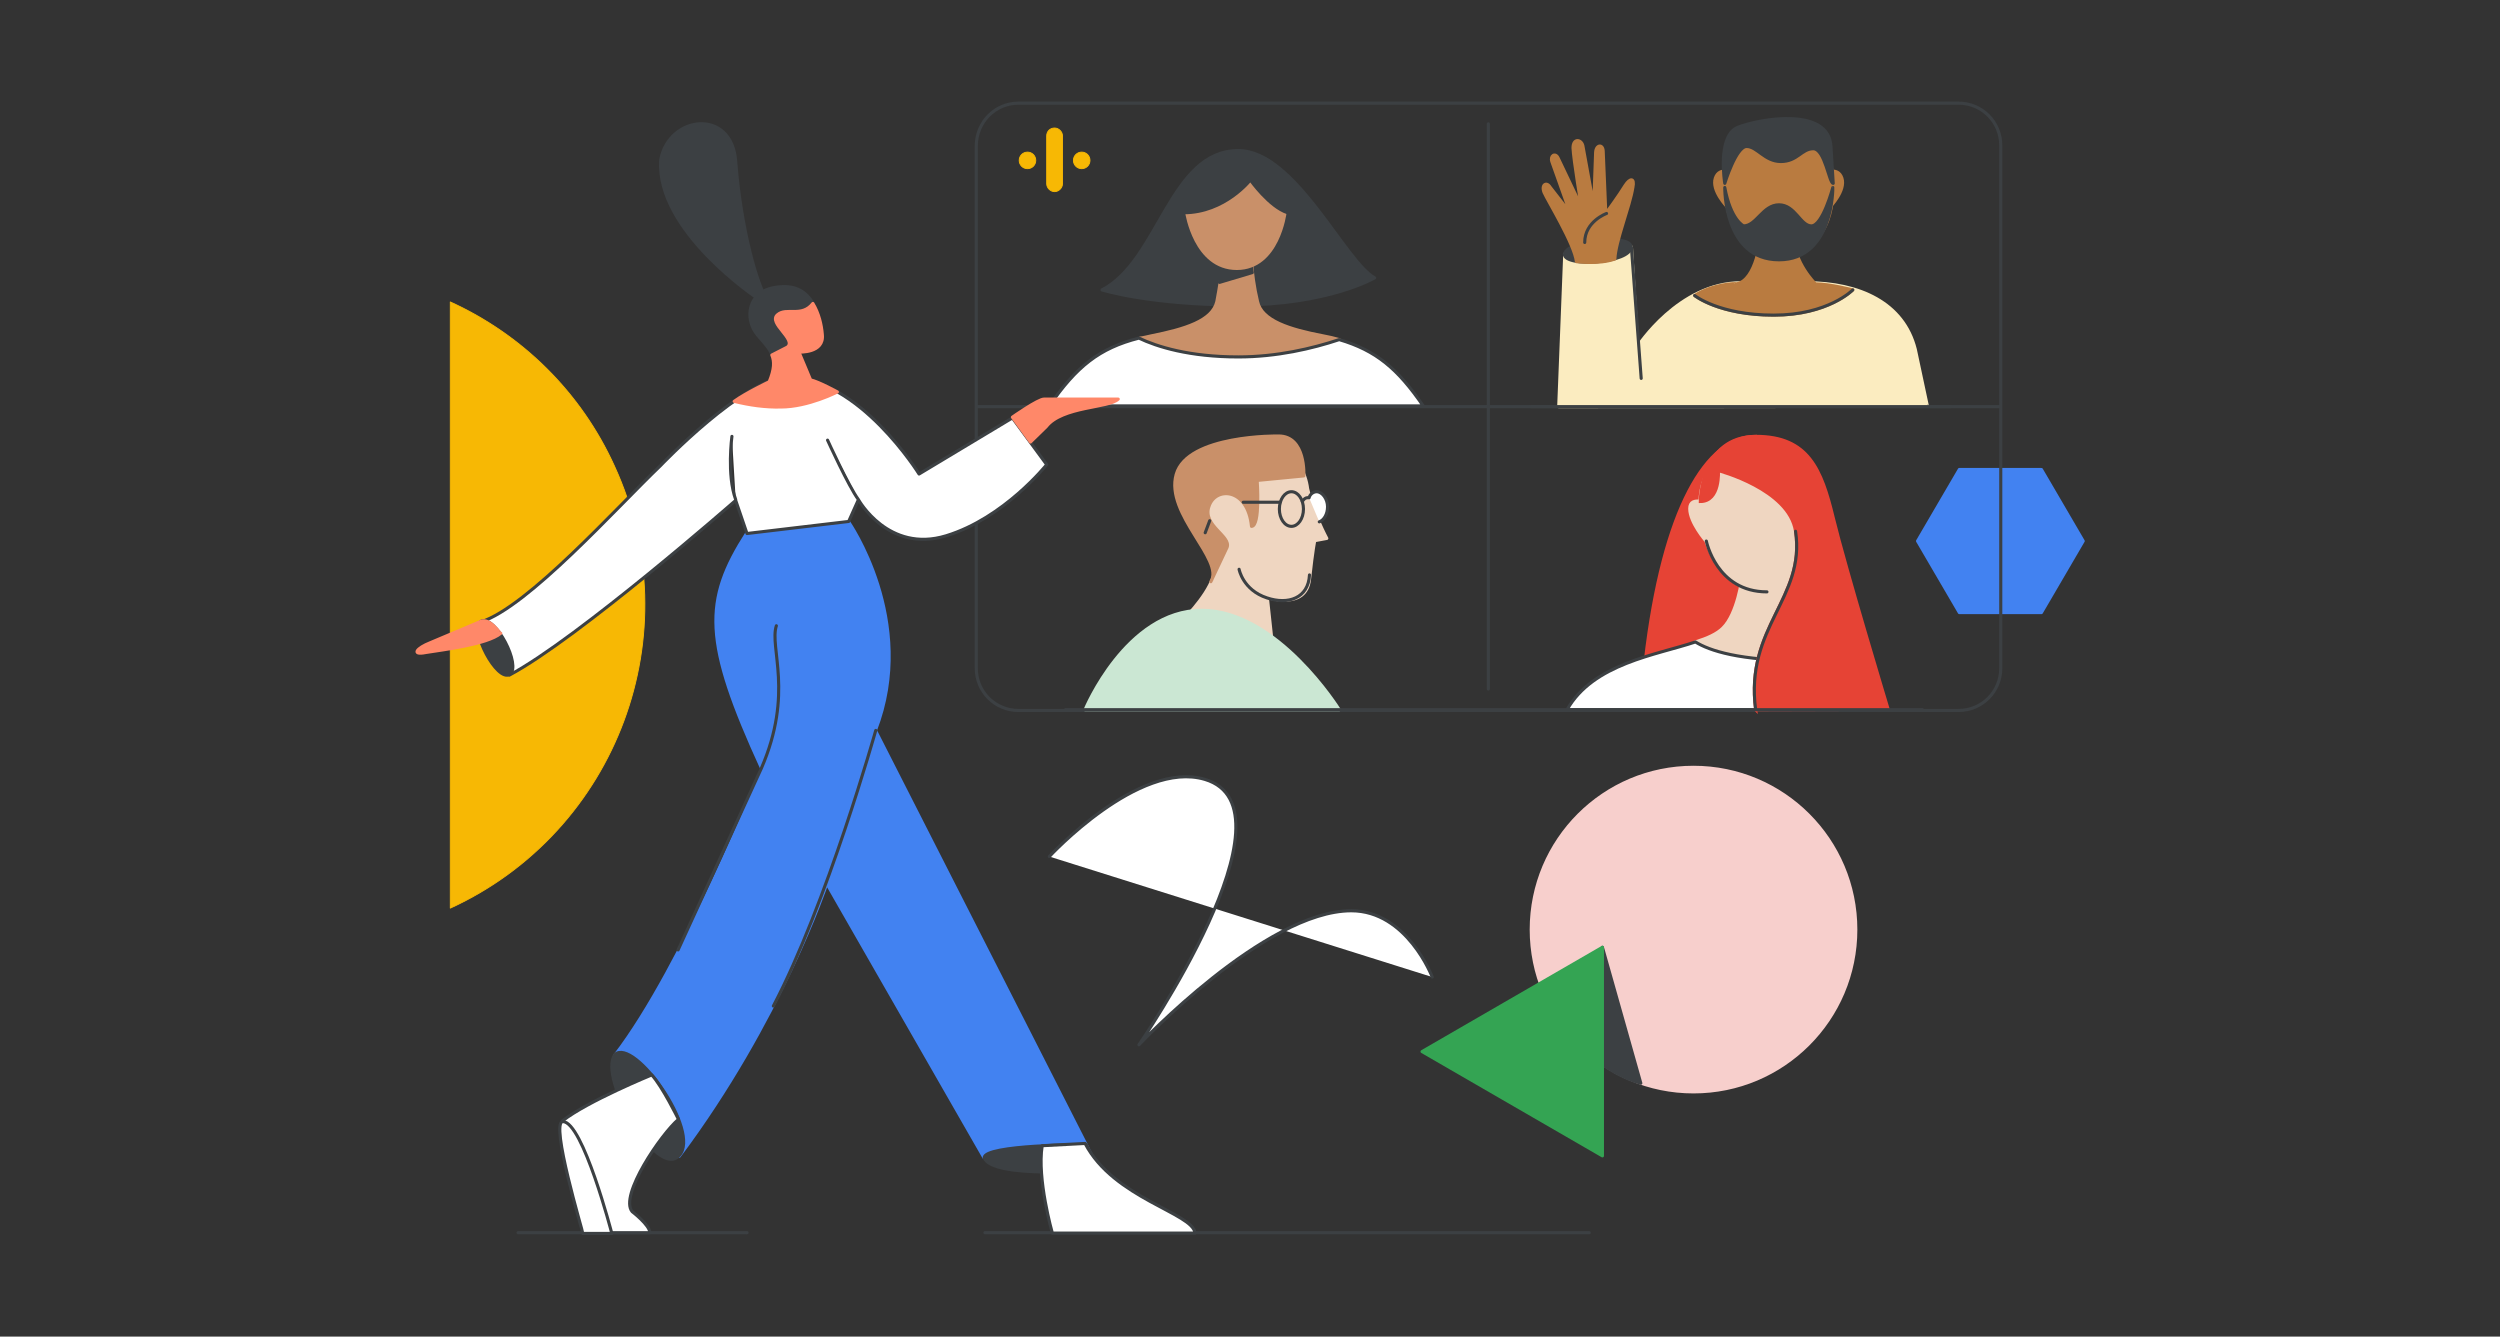 <svg version="1.1" id="Layer_1" xmlns="http://www.w3.org/2000/svg" x="0" y="0" viewBox="0 0 664 355" xml:space="preserve"><rect x="0" y="0" width="664" height="355" fill="#333333" stroke="none"/><style>.st0,.st1{stroke-width:.828}.st0{stroke-linecap:round;stroke-linejoin:round;fill:#4282f1;stroke:#4282f1}.st1{fill:none;stroke:#3c4043}.st1,.st3,.st4{stroke-linecap:round;stroke-linejoin:round}.st3{stroke-width:.243;fill:#f7b804;stroke:#f7b804}.st4{fill:#fff;stroke:#3c4043}.st4,.st5,.st6{stroke-width:.828}.st5{stroke-linecap:round;stroke-linejoin:round;fill:#3c4043;stroke:#3c4043}.st6{fill:#c99069;stroke:#c99069}.st6,.st8,.st9{stroke-linecap:round;stroke-linejoin:round}.st8{stroke-width:.828;fill:#b97b40;stroke:#b97b40}.st9{fill:#efd6c1;stroke:#efd6c1}.st10,.st11,.st9{stroke-width:.828}.st10{stroke-miterlimit:10;fill:#e64335;stroke:#e64335}.st11{fill:#ff8869;stroke:#ff8869;stroke-linecap:round;stroke-linejoin:round}</style><g id="Layer_2_1_"><path class="st0" d="M542.2 124.7h-21.8l-11.1 19 11.1 19h21.8l11.1-19z"/><path class="st1" d="M137.6 327.4h60.8m63.2 0h160.5m-151.6-300h249.7c6.2 0 11.2 5 11.2 11.2v138.9c0 6.2-5 11.2-11.2 11.2H270.5c-6.2 0-11.2-5-11.2-11.2V38.6c.1-6.2 5-11.2 11.2-11.2z"/><circle cx="449.8" cy="246.9" r="43.1" fill="#f7cfcc" stroke="#f7cfcc" stroke-width=".828" stroke-linecap="round" stroke-linejoin="round"/><path class="st3" d="M119.6 80.2v161c44.4-20.4 64-73 43.6-117.4-8.8-19.4-24.3-34.8-43.6-43.6z"/><path class="st4" d="M278.7 227.5s23.7-25.7 41.3-20.5c25.9 7.7-17.5 70.5-17.5 70.5s33.5-35.6 56.4-35.6c14.8 0 21.5 17.6 21.5 17.6"/><path class="st1" d="M395.3 32.9V183m-135.9-75h271.9"/><circle class="st3" cx="272.9" cy="42.6" r="2.2"/><circle class="st3" cx="287.3" cy="42.6" r="2.2"/><path class="st5" d="M328.9 40c-18.2 0-21.1 29.2-36.2 37 0 0 12.7 4 36.4 4s36-7.2 36-7.2C357.2 69.5 344 40 328.9 40z"/><path class="st3" d="M280.1 34c1.1 0 2.1 1 2.1 2.1v12.7c0 1.1-1 2.1-2.1 2.1s-2.1-1-2.1-2.1V36.1c0-1.2.9-2.1 2.1-2.1z"/><path class="st6" d="M355.7 90.2c-1.4-.4-2.7-.7-4.3-1-8.9-1.7-16.3-4-17.4-9.1-.9-3.7-1.4-7.6-1.7-11.3h-7.4c-.4 3.8-1 7.6-1.7 11.3-1.2 5.1-8.4 7.3-17.4 9.1-1 .2-2 .5-3 .6 4.8 2.2 13.3 5 26.4 5 9.9.2 19.3-2.1 26.5-4.6z"/><path class="st4" d="M355.7 90.2c-7.2 2.4-16.6 4.6-26.8 4.6-13 0-21.6-2.7-26.4-5-10.6 2.7-16.6 7.6-23.8 18H378c-6.8-9.9-12.5-14.7-22.3-17.6z"/><path class="st5" d="M332.6 72.4s-5.3 1.6-8.7 2.6l.7-6.1h7.4l.6 3.5z"/><path d="M414 108l1.6-40.5 17.7-1.9L435 92s10.9-16.9 27.4-16.9h17.5c13.9 0 25.7 5.3 28.8 17.7l3.2 15c.2.2-97.9.2-97.9.2z" fill="#fbecc0" stroke="#fbecc0" stroke-width=".828" stroke-linecap="round" stroke-linejoin="round"/><path class="st1" d="M433.3 65.7l2.6 34.8"/><path class="st8" d="M458.7 54.9s-4.2-4.3-3.1-7.6 5-1.2 5-1.2l-1.9 8.8zm27.4 0s4.2-4.3 3.1-7.6-5-1.2-5-1.2l1.9 8.8z"/><path class="st5" d="M415.5 67.5c-.1 3.6 17.7 2.4 17.7-1.9.1-3.5-16.8-2-17.7 1.9z"/><path class="st8" d="M428.9 68.8c.2-4.8 4-13.9 4.8-19.1.5-2.4-.7-2.6-2.1-.4-1.5 2.5-5.1 7.4-5.1 7.4l-.7-16.6c-.1-1.9-1.9-1.7-2 .4-.1 2.1-.5 14.1-.5 14.1l-2.9-15.9c-.4-1.7-2.6-2.1-2.6.6.1 2.9 2.2 15.6 2.2 15.6l-6.2-13c-.7-1.4-2.2-.6-1.6 1.1.6 1.7 4.8 13.5 4.8 13.5l-5.3-6.8c-.9-1.5-2.4-.7-1.6 1.4.9 2.1 8.1 13.8 8.6 18.4.2 0 5.9.8 10.2-.7z"/><path class="st1" d="M426.7 56.7s-5.8 2.1-5.8 7.7"/><path class="st8" d="M450.1 78.5s6.5 5.2 21 5.2 21-6.7 21-6.7-6.2-1.6-9.9-1.6c0 0-5.8-5.6-5.8-12.7h-8.7s-1.1 11.8-6.5 12.7c0-.2-6.2 0-11.1 3.1z"/><path class="st8" d="M458.1 48.7s-.6 18.7 13.8 18.7 15-13.4 15-18.7c0-19.9-28.8-19.8-28.8 0z"/><path class="st5" d="M458.1 49.8c1.6 8.7 5 10.2 5 10.2 3.4 0 5.1-5.6 9.4-5.6 4.3 0 5.7 5.6 8.6 5.6 3 0 5.7-10.2 5.7-10.2S487 69 472.5 69c-14.7 0-14.4-19.2-14.4-19.2zm0-1.1S456 36 461.6 33.8c5.6-2.2 24.2-5.6 24.7 5.2l.6 9.7c-1.1 0-2.2-9.2-5.3-9.2-3.1 0-4.2 3.4-8.6 3.4-4.3 0-6.3-4-9.1-4s-5.8 9.8-5.8 9.8zm-32.5 202.9l10.2 36.1s-9.1-2.1-17.4-11.3l7.2-24.8z"/><path class="st9" d="M337.7 168.9l-1.1-10.2s10.3 3.4 11.2-4.8c.9-8.2 1.4-10.3 1.4-10.3l3.2-.6s-3.6-6.7-5.1-13.2c-2.2-17.7-31.4-17-32.9 0 0 13 9.7 17.9 7.8 23.5-1.9 5.6-8.6 12-8.6 12l24.1 3.6z"/><path class="st6" d="M321.6 154.5l4.3-9.1c1.2-3-6.6-5.8-4.8-10.9 1.7-5.3 10.3-5 11.3 5.3 2.4 0 1.5-12.2 1.5-12.2l12.4-1.2s.6-10.6-6.7-10.6c0 0-24.2-.4-27.2 10.2s12.9 22.7 9.2 28.5z"/><ellipse class="st1" cx="343" cy="135.2" rx="3.2" ry="4.6"/><path class="st10" d="M466.3 115.9c-13 0-24.6 19-29.3 59.6l44.7-1-15.4-58.6z"/><path class="st1" d="M340 133.4h-9.8"/><path class="st4" d="M345.9 133.2s.6-1.2 1.7-1m.1 0c.2-.9 1.1-1.6 2-1.6 1.5 0 2.9 1.9 2.9 4 0 2-1 3.6-2.2 4"/><path class="st1" d="M321.3 138.3l-1.2 3.2"/><path class="st9" d="M475.1 155.8l-12.4-2.4s-1.2 9.6-5.1 13.4c-1.6 1.6-4.1 2.7-7.3 3.7 3.6 2.2 11.7 4.8 29 5l-4.2-19.7z"/><path class="st1" d="M329.1 151.2s1 5.5 7.4 7.6c5.6 1.9 11 .1 11.3-6.1"/><path class="st9" d="M468.4 118.5c-12.3 0-16.5 6.7-16.9 14.6-1.4-.1-2.7.1-2.7 2 0 3.7 4.3 8.6 4.3 8.6 2 5.8 6.5 13.5 16.1 13.5 14.4 0 14.4-21.8 14.4-21.8s-.7-16.9-15.2-16.9z"/><path class="st4" d="M479.3 175.5c-17.4 0-25.3-2.7-29-5-10.4 3.5-27.1 5.7-34.1 18H482l-2.7-13z"/><path class="st0" d="M198.4 141.5c.4-.6 26.9-3 26.9-3s18.5 26.3 7.2 55.5l57.7 113.4h-28.9l-41.7-72.7s-12.3 36.5-39.2 72.4l-17.1-26.8c18-23.3 39.1-76 39.1-76-15.6-34-15.6-44.7-4-62.8z"/><path class="st1" d="M205.4 267.2c14.3-27.2 27.2-73.2 27.2-73.2m-26.4-27.8c-1.9 5.8 4.7 17.9-4 37.9l-22.1 48.2"/><path class="st5" d="M163.3 280.1c5.1-4.7 23 20.4 17.1 26.8-5.7 6.5-21.6-20.5-17.1-26.8zm98.1 27.4c0-3.5 27.1-3.5 27.1-3.5s3.2 6 3.7 6.7c.1 0-28.5 2.6-30.8-3.2z"/><path class="st4" d="M288.2 303.7c7.6 14.6 28.7 18.5 29.2 23.8h-37.9s-4.1-14.4-2.7-23.2l11.4-.6zm-115.6 23.7c0-2-4.7-5.6-4.7-5.6-3.5-4.2 7.7-20.6 12.3-24.5 0 0-4.3-8.8-7.1-11.8 0 0-17.1 7-23.7 12.2l9.3 29.7h13.9z"/><path class="st4" d="M149.5 297.9c5.3 0 13 29.7 13 29.7h-7.7c.1-.2-8.8-29.7-5.3-29.7zm75.9-159.4l2.6-5.8s7.9 14.3 23.3 9.6 26.7-18.9 26.7-18.9l-9.1-12.4-24.8 14.9s-15.9-25.7-34.9-25.7c-11.4 0-33.8 23.5-33.8 23.5-11.8 11.3-35.2 37.5-47.7 41.5l7.6 14.1c18.1-9.6 60.1-46.4 60.1-46.4l3 8.8 27-3.2zm-30-5.8c-2.4-6.6-1-16.8-1-16.8m33.6 16.8c-2.6-3.5-8.2-15.8-8.2-15.8"/><path class="st5" d="M206.5 83.5c2.5-2 6.5 1 9.4-3-1.6-2.7-4.3-4.8-8.9-4.3-8.8.7-9.3 8.7-5.8 12.8 1.7 2 3.2 3.5 3.8 5.2l4.1-2.1c2.6-2-5.3-6.3-2.6-8.6z"/><path class="st11" d="M215.3 100.9l-3.1-7.4s6.8.4 6.2-4.7c-.2-2.5-.9-5.6-2.5-8.2-3 3.8-7 .9-9.4 3-2.6 2.2 5.2 6.6 2.6 8.6l-4.1 2.1c.7 1.7.7 3.7-.7 7.1 0 0-6.1 2.9-9.3 5.2 4.1 1 8.2 1.6 12.4 1.5 7.3 0 15-4 15-4s-4.9-2.7-7.1-3.2z"/><path class="st5" d="M201.3 79.3s-27.2-18-25.8-36.9c2.2-11.8 19-13.8 19.9.6 1.4 18.2 6 33.6 8.2 36.2h-2.3z"/><path class="st11" d="M268.9 110.8s6.8-4.8 8.4-4.8H297c-2.4 2.4-14.9 1.9-19.1 7.3l-4.2 4.1-4.8-6.6z"/><path class="st5" d="M127.8 165c3.8-1.7 10.8 11.9 7.6 14.1-3.4 2.2-10.8-12-7.6-14.1z"/><path class="st11" d="M127.8 165l-13.5 5.7c-3.6 1.4-5.2 3.4-1.2 2.6 4.3-.7 16.3-2.1 19.9-5.1-.2.1-2.8-4.1-5.2-3.2z"/><path class="st6" d="M315.2 56.5s2.2 14.8 13.3 14.8c11 0 12.8-14.8 12.8-14.8 4-17.4-26.7-21.7-26.1 0z"/><path class="st5" d="M314.4 56.5c10.9 0 17.7-8.7 17.7-8.7s5.1 7.2 9.9 8.7c0 0 2.5-15.8-13-15.8-13.8 0-14.1 10.9-14.6 15.8z"/><path class="st10" d="M466.3 188.5c-2.9-22.1 13.3-29.5 10.6-47.4-1.7-11.2-20.5-16.1-20.5-16.1s.6 8.2-4.8 8.2c0 0 0-17.3 14.8-17.3 13.9 0 17.4 8.8 20.5 21.6 3.1 12.8 14.6 50.9 14.6 50.9l-35.2.1z"/><path d="M288.2 188.5s10.9-26.4 31-26.4 36.5 26.4 36.5 26.4h-67.5z" fill="#cbe7d3" stroke="#cbe7d3" stroke-width=".828" stroke-linecap="round" stroke-linejoin="round"/><path fill="#34a453" stroke="#34a453" stroke-width=".828" stroke-linecap="round" stroke-linejoin="round" d="M377.7 279.3l47.9 27.7v-55.4z"/><path class="st1" d="M283 188.5h227.6m-57.4-44.8s2.7 13.5 16.1 13.5m-3 31.3c-2.9-22.1 13.3-29.5 10.6-47.4m-26.8-62.6s6.5 5.2 21 5.2 21-6.7 21-6.7m-85.4 31H518"/></g></svg>